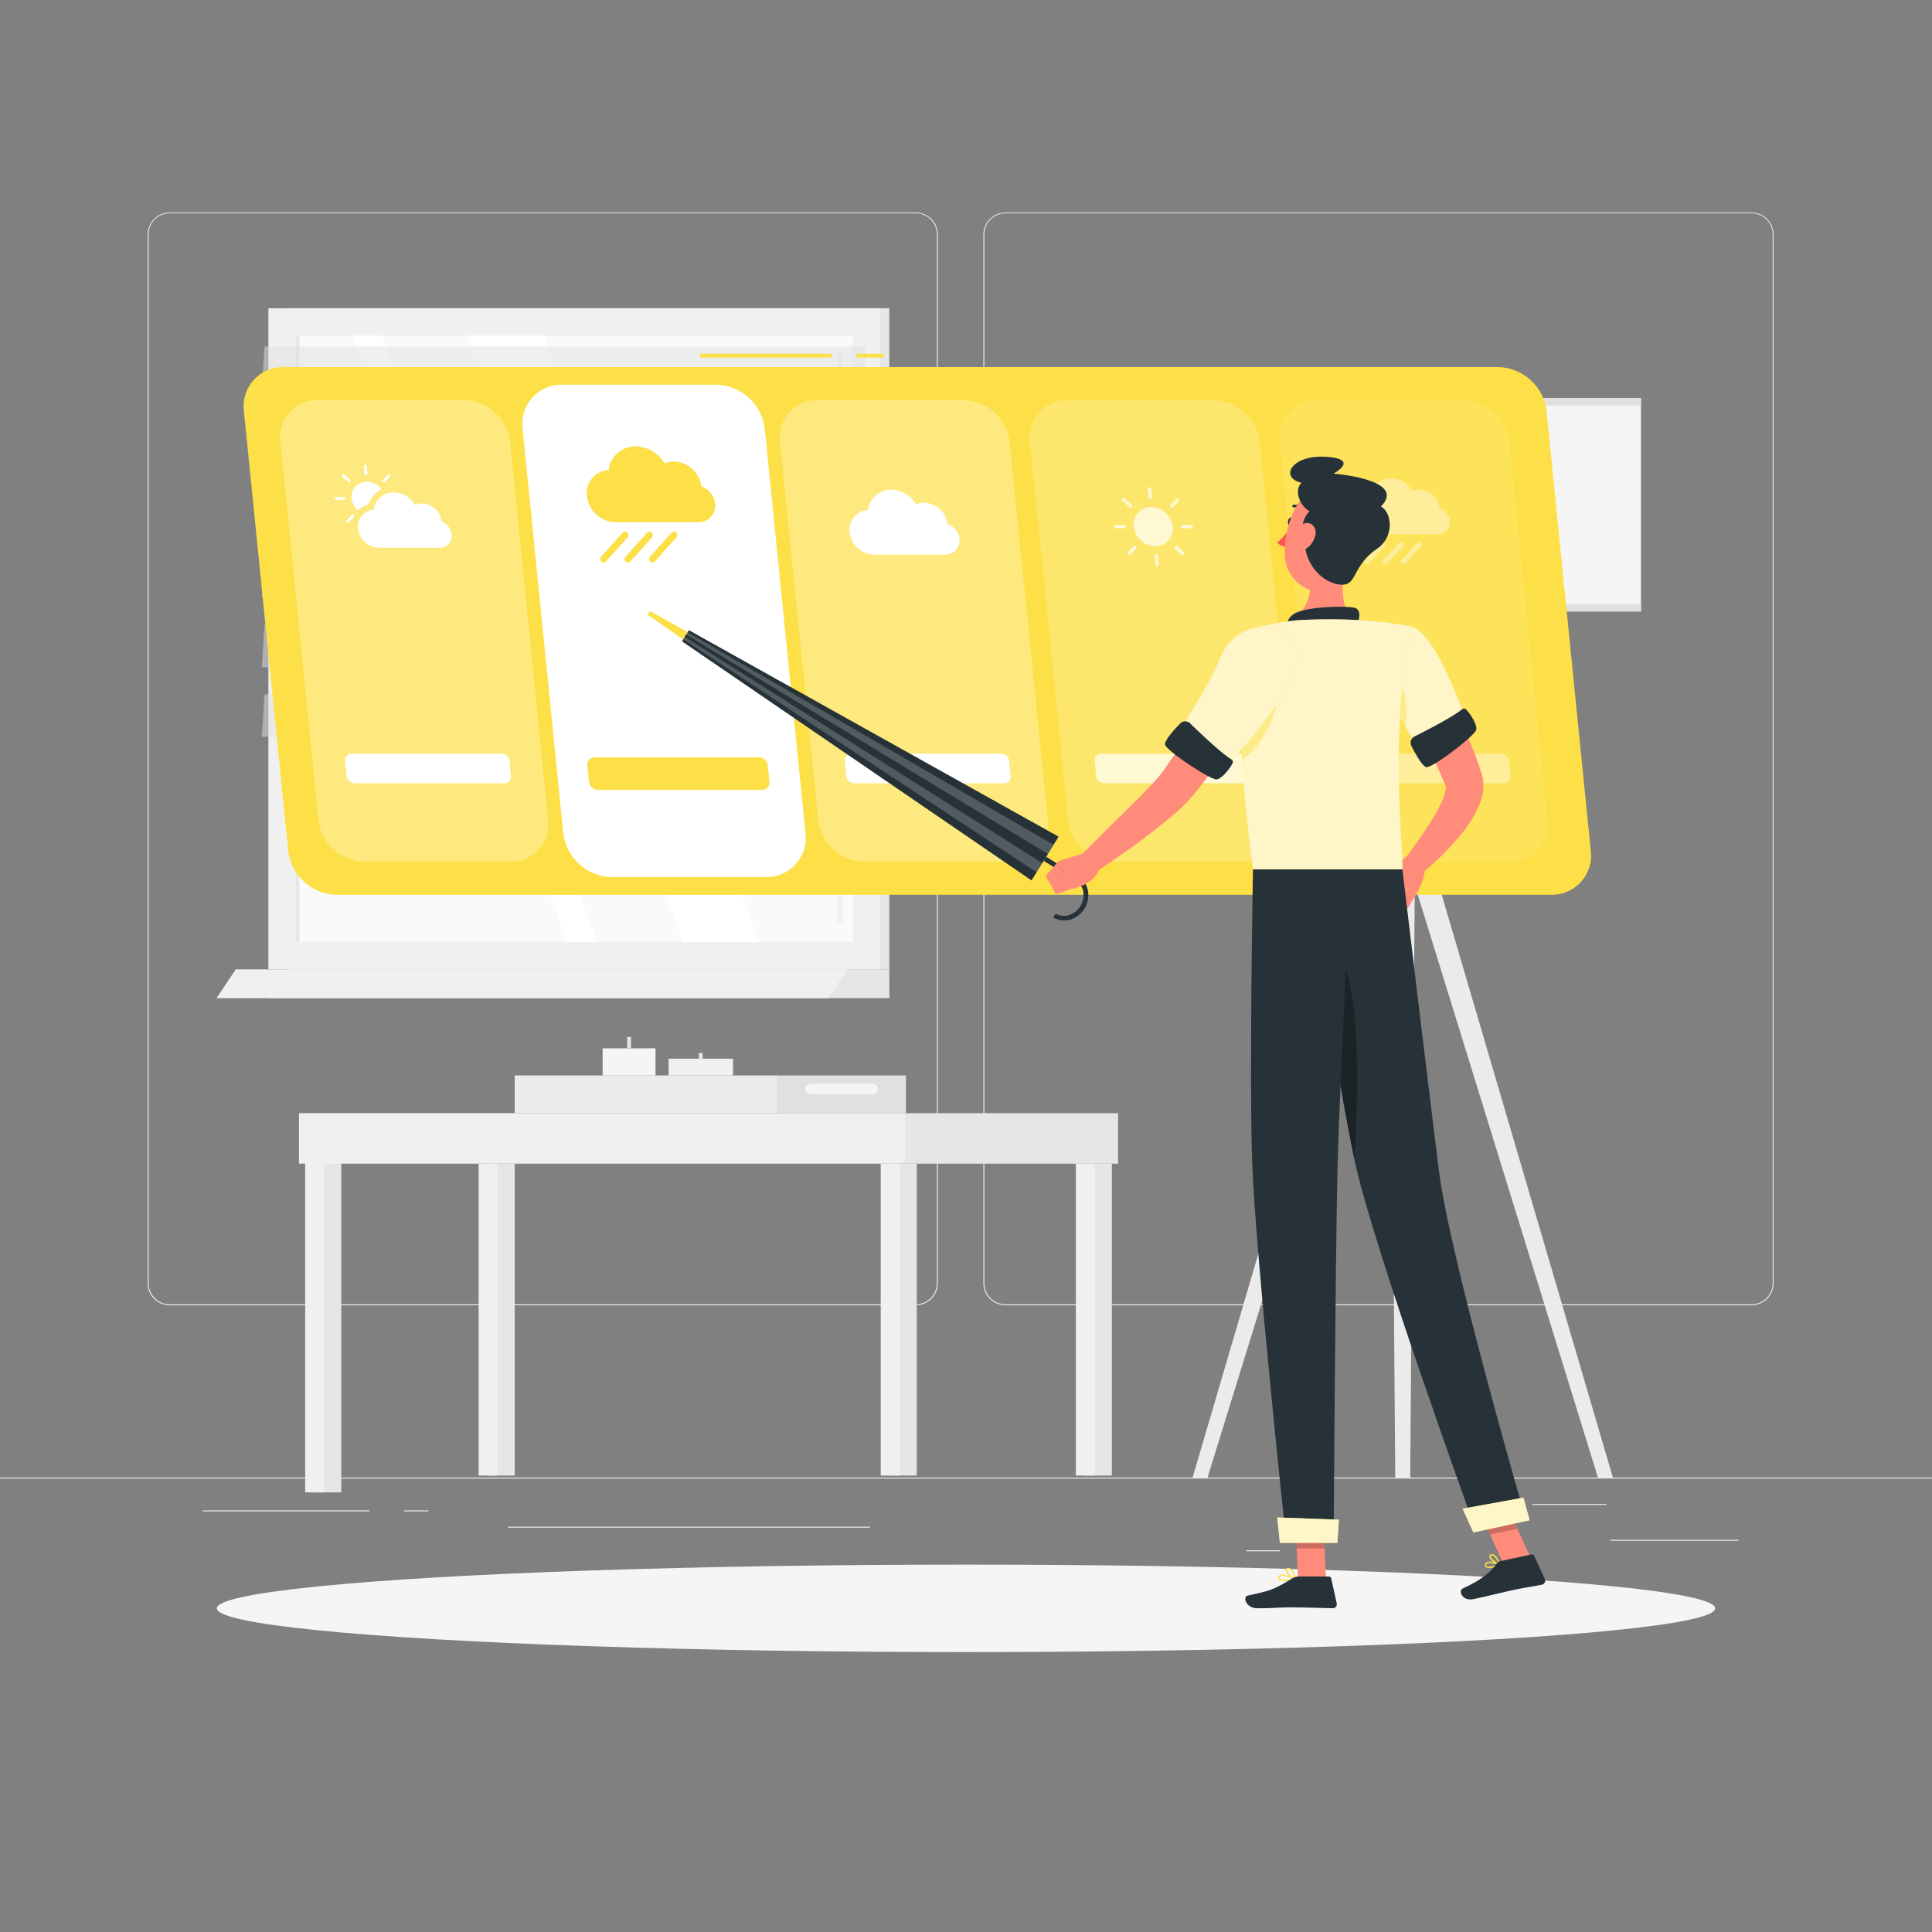 <svg xmlns="http://www.w3.org/2000/svg" viewBox="0 0 500 500"><rect x="0" y="0" width="500" height="500" fill="#808080" stroke="none"/><g id="freepik--background-complete--inject-3"><rect y="382.4" width="500" height="0.25" style="fill:#ebebeb"></rect><rect x="416.78" y="398.49" width="33.12" height="0.25" style="fill:#ebebeb"></rect><rect x="322.53" y="401.21" width="8.69" height="0.25" style="fill:#ebebeb"></rect><rect x="396.59" y="389.21" width="19.19" height="0.25" style="fill:#ebebeb"></rect><rect x="52.46" y="390.89" width="43.19" height="0.25" style="fill:#ebebeb"></rect><rect x="104.56" y="390.89" width="6.33" height="0.25" style="fill:#ebebeb"></rect><rect x="131.47" y="395.11" width="93.68" height="0.25" style="fill:#ebebeb"></rect><path d="M237,337.8H43.91a5.71,5.71,0,0,1-5.7-5.71V60.66A5.71,5.71,0,0,1,43.91,55H237a5.71,5.71,0,0,1,5.71,5.71V332.09A5.71,5.71,0,0,1,237,337.8ZM43.91,55.2a5.46,5.46,0,0,0-5.45,5.46V332.09a5.46,5.46,0,0,0,5.45,5.46H237a5.47,5.47,0,0,0,5.46-5.46V60.66A5.47,5.47,0,0,0,237,55.2Z" style="fill:#ebebeb"></path><path d="M453.31,337.8H260.21a5.72,5.72,0,0,1-5.71-5.71V60.66A5.72,5.72,0,0,1,260.21,55h193.1A5.71,5.71,0,0,1,459,60.66V332.09A5.71,5.71,0,0,1,453.31,337.8ZM260.21,55.2a5.47,5.47,0,0,0-5.46,5.46V332.09a5.47,5.47,0,0,0,5.46,5.46h193.1a5.47,5.47,0,0,0,5.46-5.46V60.66a5.47,5.47,0,0,0-5.46-5.46Z" style="fill:#ebebeb"></path><rect x="74.55" y="79.78" width="155.62" height="171.1" transform="translate(304.71 330.65) rotate(180)" style="fill:#e6e6e6"></rect><rect x="69.47" y="79.78" width="158.33" height="171.1" transform="translate(297.26 330.65) rotate(180)" style="fill:#f0f0f0"></rect><polygon points="74.55 250.87 230.17 250.87 230.17 258.33 69.58 258.33 74.55 250.87" style="fill:#e6e6e6"></polygon><polygon points="61.01 250.87 219.33 250.87 214.36 258.33 56.03 258.33 61.01 250.87" style="fill:#f0f0f0"></polygon><rect x="70.19" y="93.27" width="156.88" height="144.11" transform="translate(313.96 16.69) rotate(90)" style="fill:#fafafa"></rect><polygon points="196.41 243.76 140.75 86.89 121.05 86.89 176.71 243.76 196.41 243.76" style="fill:#fff"></polygon><path d="M217.39,238.78a.55.55,0,0,0,.55-.55V91.51a.55.55,0,0,0-.55-.54.54.54,0,0,0-.54.54V238.23A.55.55,0,0,0,217.39,238.78Z" style="fill:#f0f0f0"></path><polygon points="154.48 243.76 98.82 86.89 91.14 86.89 146.8 243.76 154.48 243.76" style="fill:#fff"></polygon><rect x="-1.41" y="164.87" width="156.88" height="0.9" transform="translate(242.35 88.3) rotate(90)" style="fill:#e6e6e6"></rect><polygon points="67.78 100.61 223.41 100.61 224.06 89.65 68.44 89.65 67.78 100.61" style="fill:#e0e0e0;opacity:0.5"></polygon><polygon points="67.78 118.62 223.41 118.62 224.06 107.66 68.44 107.66 67.78 118.62" style="fill:#e0e0e0;opacity:0.5"></polygon><polygon points="67.78 136.63 223.41 136.63 224.06 125.68 68.44 125.68 67.78 136.63" style="fill:#e0e0e0;opacity:0.5"></polygon><polygon points="67.78 154.64 223.41 154.64 224.06 143.69 68.44 143.69 67.78 154.64" style="fill:#e0e0e0;opacity:0.5"></polygon><polygon points="67.78 172.66 223.41 172.66 224.06 161.7 68.44 161.7 67.78 172.66" style="fill:#e0e0e0;opacity:0.5"></polygon><polygon points="67.78 190.67 223.41 190.67 224.06 179.71 68.44 179.71 67.78 190.67" style="fill:#e0e0e0;opacity:0.5"></polygon><rect x="301.37" y="103" width="123.31" height="55.25" style="fill:#f5f5f5"></rect><rect x="301.37" y="103" width="123.31" height="1.94" style="fill:#e0e0e0"></rect><rect x="301.37" y="156.31" width="123.31" height="1.94" style="fill:#e0e0e0"></rect><polygon points="361.09 382.4 359.36 158.25 366.69 158.25 364.96 382.4 361.09 382.4" style="fill:#ebebeb"></polygon><polygon points="308.64 382.4 374.47 158.25 381.81 158.25 312.51 382.4 308.64 382.4" style="fill:#ebebeb"></polygon><polygon points="417.42 382.4 351.59 158.25 344.25 158.25 413.55 382.4 417.42 382.4" style="fill:#ebebeb"></polygon><rect x="81.23" y="292.44" width="7.09" height="93.78" transform="translate(169.55 678.67) rotate(180)" style="fill:#e6e6e6"></rect><rect x="78.99" y="292.44" width="4.93" height="93.78" transform="translate(162.9 678.67) rotate(180)" style="fill:#f0f0f0"></rect><rect x="77.38" y="288.08" width="156.83" height="13.07" style="fill:#f0f0f0"></rect><rect x="230.17" y="301.16" width="7.09" height="80.71" transform="translate(467.43 683.03) rotate(180)" style="fill:#e6e6e6"></rect><rect x="227.93" y="301.16" width="4.93" height="80.71" transform="translate(460.79 683.03) rotate(180)" style="fill:#f0f0f0"></rect><rect x="280.66" y="301.16" width="7.09" height="80.71" transform="translate(568.41 683.03) rotate(180)" style="fill:#e6e6e6"></rect><rect x="278.42" y="301.16" width="4.93" height="80.71" transform="translate(561.77 683.03) rotate(180)" style="fill:#f0f0f0"></rect><rect x="126.11" y="301.16" width="7.09" height="80.71" transform="translate(259.32 683.03) rotate(180)" style="fill:#e6e6e6"></rect><rect x="123.88" y="301.16" width="4.93" height="80.71" transform="translate(252.68 683.03) rotate(180)" style="fill:#f0f0f0"></rect><rect x="234.21" y="288.08" width="55.16" height="13.07" transform="translate(523.57 589.24) rotate(180)" style="fill:#e6e6e6"></rect><rect x="133.21" y="278.32" width="67.97" height="9.76" style="fill:#ebebeb"></rect><rect x="201.18" y="278.32" width="33.28" height="9.76" transform="translate(435.64 566.41) rotate(180)" style="fill:#e0e0e0"></rect><rect x="208.4" y="280.44" width="18.84" height="2.76" rx="1.38" transform="translate(435.64 563.65) rotate(-180)" style="fill:#f5f5f5"></rect><rect x="155.96" y="271.31" width="13.69" height="7.01" style="fill:#f5f5f5"></rect><rect x="162.31" y="268.38" width="0.99" height="2.93" style="fill:#e6e6e6"></rect><rect x="180.87" y="272.53" width="0.99" height="1.46" style="fill:#e6e6e6"></rect><rect x="173.03" y="273.99" width="16.67" height="4.33" style="fill:#f0f0f0"></rect></g><g id="freepik--Shadow--inject-3"><ellipse id="freepik--path--inject-3" cx="250" cy="416.24" rx="193.89" ry="11.32" style="fill:#f5f5f5"></ellipse></g><g id="freepik--weather-widget--inject-3"><rect x="221.68" y="91.54" width="7" height="1" style="fill:#FDE047"></rect><rect x="181.19" y="91.54" width="34.03" height="1" style="fill:#FDE047"></rect><path d="M401.46,231.56H87.1a12.9,12.9,0,0,1-12.52-11.38L63.13,106.42A10.14,10.14,0,0,1,73.36,95H387.72a12.92,12.92,0,0,1,12.53,11.38l11.44,113.76A10.13,10.13,0,0,1,401.46,231.56Z" style="fill:#FDE047"></path><path d="M132.11,223H94.3a12.27,12.27,0,0,1-11.89-10.8l-9.84-97.85a9.61,9.61,0,0,1,9.71-10.8h37.81A12.25,12.25,0,0,1,132,114.38l9.85,97.85A9.61,9.61,0,0,1,132.11,223Z" style="fill:#fff;opacity:0.3"></path><path d="M198.21,227H158.32a12.93,12.93,0,0,1-12.54-11.4L135.25,111A10.14,10.14,0,0,1,145.5,99.57h39.89A12.92,12.92,0,0,1,197.93,111l10.53,104.68A10.15,10.15,0,0,1,198.21,227Z" style="fill:#fff"></path><path d="M261.43,223H223.62a12.25,12.25,0,0,1-11.88-10.8l-9.85-97.85a9.61,9.61,0,0,1,9.71-10.8h37.81a12.27,12.27,0,0,1,11.89,10.8l9.84,97.85A9.61,9.61,0,0,1,261.43,223Z" style="fill:#fff;opacity:0.3"></path><path d="M326.09,223H288.28a12.26,12.26,0,0,1-11.88-10.8l-9.85-97.85a9.63,9.63,0,0,1,9.72-10.8h37.8A12.27,12.27,0,0,1,326,114.38l9.84,97.85A9.61,9.61,0,0,1,326.09,223Z" style="fill:#fff;opacity:0.2"></path><path d="M390.75,223H352.94a12.26,12.26,0,0,1-11.88-10.8l-9.85-97.85a9.63,9.63,0,0,1,9.72-10.8h37.8a12.27,12.27,0,0,1,11.89,10.8l9.84,97.85A9.61,9.61,0,0,1,390.75,223Z" style="fill:#fff;opacity:0.1"></path><path d="M245.22,135.62a6.28,6.28,0,0,0-6.11-5.51,5.18,5.18,0,0,0-2,.4,7.6,7.6,0,0,0-6.42-3.77,5.93,5.93,0,0,0-6,5.26,5.11,5.11,0,0,0-4.82,5.76,6.54,6.54,0,0,0,6.36,5.78h18.38a3.65,3.65,0,0,0,3.69-4.1A4.65,4.65,0,0,0,245.22,135.62Z" style="fill:#fff"></path><path d="M181.51,125.88a7.34,7.34,0,0,0-7.13-6.43,6.16,6.16,0,0,0-2.38.47,8.88,8.88,0,0,0-7.49-4.4,6.93,6.93,0,0,0-7,6.14,6,6,0,0,0-5.63,6.73,7.63,7.63,0,0,0,7.43,6.75h21.47a4.26,4.26,0,0,0,4.31-4.78A5.47,5.47,0,0,0,181.51,125.88Z" style="fill:#FDE047"></path><path d="M162.55,145.55a.9.9,0,0,1-.6-.23.89.89,0,0,1-.07-1.26l5.58-6.2a.89.89,0,0,1,1.32,1.19l-5.57,6.2A.88.88,0,0,1,162.55,145.55Z" style="fill:#FDE047"></path><path d="M168.87,145.55a.9.9,0,0,1-.6-.23.89.89,0,0,1-.07-1.26l5.58-6.2a.89.89,0,0,1,1.32,1.19l-5.57,6.2A.88.88,0,0,1,168.87,145.55Z" style="fill:#FDE047"></path><path d="M156.23,145.55a.9.9,0,0,1-.6-.23.89.89,0,0,1-.07-1.26l5.58-6.2a.89.89,0,0,1,1.32,1.19l-5.57,6.2A.88.88,0,0,1,156.23,145.55Z" style="fill:#FDE047"></path><g style="opacity:0.4"><path d="M372.55,131.45a5.43,5.43,0,0,0-5.27-4.75,4.56,4.56,0,0,0-1.76.34,6.56,6.56,0,0,0-5.53-3.25,5.12,5.12,0,0,0-5.2,4.54,4.42,4.42,0,0,0-4.16,5,5.65,5.65,0,0,0,5.49,5H372a3.13,3.13,0,0,0,3.17-3.53A4,4,0,0,0,372.55,131.45Z" style="fill:#fff"></path><path d="M358.54,146a.63.63,0,0,1-.44-.17.66.66,0,0,1-.05-.93l4-4.4a.66.66,0,1,1,1,.88l-4,4.4A.64.64,0,0,1,358.54,146Z" style="fill:#fff"></path><path d="M363.21,146a.61.61,0,0,1-.44-.17.65.65,0,0,1,0-.93l4-4.4a.66.66,0,1,1,1,.88l-4,4.4A.64.64,0,0,1,363.21,146Z" style="fill:#fff"></path><path d="M353.87,146a.64.64,0,0,1-.44-.17.66.66,0,0,1-.05-.93l4-4.4a.66.66,0,0,1,.93-.05.65.65,0,0,1,.05.93l-4,4.4A.64.64,0,0,1,353.87,146Z" style="fill:#fff"></path></g><g style="opacity:0.7"><path d="M303.52,136.29a4.5,4.5,0,0,1-4.55,5.07,5.73,5.73,0,0,1-5.57-5.07,4.49,4.49,0,0,1,4.55-5.06A5.73,5.73,0,0,1,303.52,136.29Z" style="fill:#fff"></path><path d="M299.45,146.55a.43.43,0,0,1-.43-.39l-.24-2.31a.44.44,0,0,1,.39-.48.44.44,0,0,1,.48.39l.23,2.31a.43.43,0,0,1-.39.47Z" style="fill:#fff"></path><path d="M297.7,129.22a.44.44,0,0,1-.43-.4l-.23-2.3a.44.44,0,0,1,.39-.48.43.43,0,0,1,.47.39l.24,2.31a.43.43,0,0,1-.39.47Z" style="fill:#fff"></path><path d="M291,136.73h-2.31a.44.44,0,0,1-.43-.44.43.43,0,0,1,.43-.43H291a.43.43,0,0,1,.43.43A.44.44,0,0,1,291,136.73Z" style="fill:#fff"></path><path d="M308.28,136.73H306a.44.44,0,0,1-.43-.44.43.43,0,0,1,.43-.43h2.31a.43.43,0,0,1,.43.43A.44.44,0,0,1,308.28,136.73Z" style="fill:#fff"></path><path d="M306.1,143.67a.46.46,0,0,1-.29-.11l-1.8-1.63a.44.44,0,0,1,.59-.65l1.79,1.63a.44.44,0,0,1,0,.62A.43.43,0,0,1,306.1,143.67Z" style="fill:#fff"></path><path d="M292.61,131.42a.44.44,0,0,1-.29-.12l-1.79-1.63a.43.43,0,1,1,.58-.64l1.8,1.63a.44.44,0,0,1-.3.76Z" style="fill:#fff"></path><path d="M292.22,143.67a.44.44,0,0,1-.29-.11.43.43,0,0,1,0-.61l1.47-1.63a.43.43,0,0,1,.61,0,.44.44,0,0,1,0,.62l-1.47,1.63A.45.45,0,0,1,292.22,143.67Z" style="fill:#fff"></path><path d="M303.24,131.42a.4.4,0,0,1-.29-.12.43.43,0,0,1,0-.61l1.47-1.63a.44.44,0,0,1,.65.58l-1.47,1.63A.42.42,0,0,1,303.24,131.42Z" style="fill:#fff"></path></g><path d="M114.29,135a5.35,5.35,0,0,0-5.2-4.69,4.45,4.45,0,0,0-1.73.35,6.46,6.46,0,0,0-5.46-3.21,5,5,0,0,0-5.13,4.47,4.37,4.37,0,0,0-4.11,4.91,5.57,5.57,0,0,0,5.42,4.92h15.65a3.1,3.1,0,0,0,3.14-3.49A4,4,0,0,0,114.29,135Z" style="fill:#fff"></path><path d="M98.7,126.61a6.22,6.22,0,0,0-3.24,3.91,5.47,5.47,0,0,0-2.76,1.59A4.72,4.72,0,0,1,91,129a3.83,3.83,0,0,1,3.88-4.31A4.82,4.82,0,0,1,98.7,126.61Z" style="fill:#fff"></path><path d="M94.7,123a.37.37,0,0,1-.37-.33l-.19-2a.36.36,0,0,1,.33-.4.36.36,0,0,1,.4.33l.2,2a.37.37,0,0,1-.33.41Z" style="fill:#fff"></path><path d="M89,129.36H87a.37.37,0,0,1-.37-.37.36.36,0,0,1,.37-.37h2a.37.37,0,0,1,.37.37A.38.38,0,0,1,89,129.36Z" style="fill:#fff"></path><path d="M90.37,124.83a.38.38,0,0,1-.25-.09l-1.53-1.39a.37.37,0,0,1,.5-.55l1.53,1.39a.37.37,0,0,1,0,.52A.36.36,0,0,1,90.37,124.83Z" style="fill:#fff"></path><path d="M90,135.27a.35.35,0,0,1-.25-.1.37.37,0,0,1,0-.52L91,133.26a.39.39,0,0,1,.53,0,.38.38,0,0,1,0,.53l-1.25,1.39A.36.36,0,0,1,90,135.27Z" style="fill:#fff"></path><path d="M99.41,124.83a.36.36,0,0,1-.27-.61l1.25-1.39a.37.37,0,0,1,.52,0,.38.38,0,0,1,0,.52l-1.25,1.39A.39.39,0,0,1,99.41,124.83Z" style="fill:#fff"></path><path d="M130.54,202.71H91.78a2.15,2.15,0,0,1-2.08-1.89l-.39-3.89a1.68,1.68,0,0,1,1.7-1.88h38.76a2.14,2.14,0,0,1,2.07,1.88l.39,3.89A1.68,1.68,0,0,1,130.54,202.71Z" style="fill:#fff"></path><path d="M197.26,204.42H154.72a2.35,2.35,0,0,1-2.28-2.07l-.43-4.27a1.84,1.84,0,0,1,1.86-2.07h42.55a2.35,2.35,0,0,1,2.28,2.07l.43,4.27A1.85,1.85,0,0,1,197.26,204.42Z" style="fill:#FDE047"></path><path d="M259.86,202.71H221.1a2.14,2.14,0,0,1-2.07-1.89l-.39-3.89a1.67,1.67,0,0,1,1.69-1.88h38.76a2.13,2.13,0,0,1,2.07,1.88l.4,3.89A1.69,1.69,0,0,1,259.86,202.71Z" style="fill:#fff"></path><path d="M324.52,202.71H285.76a2.14,2.14,0,0,1-2.07-1.89l-.39-3.89a1.67,1.67,0,0,1,1.69-1.88h38.76a2.13,2.13,0,0,1,2.07,1.88l.4,3.89A1.69,1.69,0,0,1,324.52,202.71Z" style="fill:#fff;opacity:0.7"></path><path d="M389.18,202.71H350.43a2.14,2.14,0,0,1-2.08-1.89l-.39-3.89a1.67,1.67,0,0,1,1.69-1.88h38.76a2.15,2.15,0,0,1,2.08,1.88l.39,3.89A1.69,1.69,0,0,1,389.18,202.71Z" style="fill:#fff;opacity:0.4"></path></g><g id="freepik--Character--inject-3"><path d="M368,167.63c2.8,4.65,5.33,9.29,7.74,14.1a148.33,148.33,0,0,1,6.51,14.92c.24.65.47,1.31.68,2l.33,1,.17.5.12.4c0,.17.09.34.13.51a11.74,11.74,0,0,1-.56,6.44,28.77,28.77,0,0,1-4.65,8A68.62,68.62,0,0,1,366.68,227l-3.77-3.9a123.22,123.22,0,0,0,8.58-12.43,32.83,32.83,0,0,0,1.6-3.11,14.62,14.62,0,0,0,1-2.84c.19-.82.1-1.47,0-1.33v0l0-.07-.18-.42-.34-.85c-.23-.56-.47-1.13-.73-1.7-2-4.55-4.36-9.12-6.78-13.65s-5-9.09-7.46-13.52Z" style="fill:#ff8b7b"></path><path d="M364.34,221.35l-5.69,5,7.92,5s2.33-3.78,2.23-7.28Z" style="fill:#ff8b7b"></path><polygon points="356.57 233.83 362.63 237.73 366.57 231.38 358.65 226.38 356.57 233.83" style="fill:#ff8b7b"></polygon><path d="M334.69,135.09c-.11.57-.51,1-.88.91s-.59-.6-.48-1.17.51-1,.88-.91S334.8,134.52,334.69,135.09Z" style="fill:#263238"></path><path d="M334.24,136.08a20.58,20.58,0,0,1-3.69,4.36,3.35,3.35,0,0,0,2.64,1.05Z" style="fill:#ff5652"></path><path d="M337.4,132.32a.33.33,0,0,0,.23-.09.35.35,0,0,0,0-.49,3.36,3.36,0,0,0-2.93-1.1.33.33,0,0,0-.27.39.34.34,0,0,0,.39.28h0a2.72,2.72,0,0,1,2.31.9A.36.36,0,0,0,337.4,132.32Z" style="fill:#263238"></path><path d="M348.4,142c-1,5.29-2.07,15,1.63,18.51,0,0-1.45,5.36-11.27,5.36-10.81,0-4.75-4.54-4.75-4.54,4.58-4,5.73-8.14,4.71-12.24Z" style="fill:#ff8b7b"></path><path d="M351.24,162.11c.55-2,1.15-4.26-.59-4.79-1.91-.58-12.07-.4-15.42,1.35s-2,5.55-2,5.55Z" style="fill:#263238"></path><path d="M386.32,405.69a2.31,2.31,0,0,1-1.8-.1.71.71,0,0,1-.16-.8.78.78,0,0,1,.44-.5c1-.47,3.22.45,3.31.49a.17.17,0,0,1,0,.31A8.87,8.87,0,0,1,386.32,405.69Zm-1.18-1.16-.2.07a.47.47,0,0,0-.26.29c-.09.31,0,.41.06.44.39.33,1.84,0,2.85-.38A5.52,5.52,0,0,0,385.14,404.53Z" style="fill:#FDE047"></path><path d="M388.08,405.1H388c-.82-.24-2.57-1.48-2.59-2.3a.56.56,0,0,1,.44-.55.92.92,0,0,1,.76.06c1,.49,1.57,2.49,1.6,2.58a.16.16,0,0,1-.13.21Zm-2-2.55-.08,0c-.21.07-.21.18-.21.22,0,.49,1.17,1.46,2,1.86a4.21,4.21,0,0,0-1.32-2A.6.6,0,0,0,386,402.55Z" style="fill:#FDE047"></path><path d="M333,409.23c-.93,0-1.82-.13-2.12-.55a.63.63,0,0,1,0-.74.83.83,0,0,1,.54-.4c1.21-.33,3.73,1.11,3.84,1.17a.18.18,0,0,1,.08.18.17.17,0,0,1-.13.14A13,13,0,0,1,333,409.23Zm-1.15-1.4a1.15,1.15,0,0,0-.33,0,.47.47,0,0,0-.33.24c-.12.21-.08.31,0,.37.34.47,2.17.48,3.51.29A7.78,7.78,0,0,0,331.88,407.83Z" style="fill:#FDE047"></path><path d="M335.21,409l-.07,0c-.87-.39-2.6-1.95-2.47-2.77,0-.19.17-.43.64-.48a1.28,1.28,0,0,1,.95.3,4.8,4.8,0,0,1,1.12,2.78.17.17,0,0,1-.07.16A.17.17,0,0,1,335.21,409Zm-1.76-2.93h-.1c-.31,0-.33.16-.34.2-.08.49,1.1,1.72,2,2.25a4,4,0,0,0-1-2.23A.88.88,0,0,0,333.45,406.1Z" style="fill:#FDE047"></path><polygon points="343.16 408.86 335.93 408.86 335.21 392.12 342.44 392.12 343.16 408.86" style="fill:#ff8b7b"></polygon><polygon points="396.14 403.18 389.07 404.71 381.98 389.12 389.05 387.59 396.14 403.18" style="fill:#ff8b7b"></polygon><path d="M388.4,404l7.93-1.71a.63.63,0,0,1,.71.35l2.75,6a1.06,1.06,0,0,1-.76,1.48c-2.78.55-4.16.68-7.65,1.43-2.15.47-7,1.65-10,2.29s-4-2.21-2.83-2.73c5.18-2.37,7.35-4.46,8.75-6.4A1.82,1.82,0,0,1,388.4,404Z" style="fill:#263238"></path><path d="M336,408h7.89a.63.63,0,0,1,.62.49l1.43,6.43a1.05,1.05,0,0,1-1,1.29c-2.85-.05-7-.22-10.54-.22-4.19,0-4.12.23-9,.23-3,0-3.79-3-2.55-3.27,5.65-1.24,6.58-1.37,11.47-4.39A3.41,3.41,0,0,1,336,408Z" style="fill:#263238"></path><path d="M328.56,175.73c-2.76,5.11-5.66,10-8.77,14.84a155.13,155.13,0,0,1-10.17,14.21c-.46.58-1,1.15-1.48,1.72l-.75.87-.89.91c-.59.6-1.13,1.08-1.71,1.61l-1.68,1.46c-2.24,1.89-4.5,3.65-6.78,5.38-4.57,3.45-9.24,6.69-14.07,9.76l-3.41-4.23c3.94-4,8-8,12-11.93,2-2,4-3.92,5.88-5.87.93-1,1.87-2,2.65-2.87l.54-.65.59-.77c.39-.53.79-1,1.17-1.58,3.11-4.34,6-9.05,8.9-13.79s5.69-9.58,8.42-14.35Z" style="fill:#ff8b7b"></path><path d="M365.2,162.15C372,163.71,379.94,188,379.94,188l-11.59,7.58s-7.37-11.32-11.2-19.39C353.13,167.77,358.27,160.57,365.2,162.15Z" style="fill:#FDE047"></path><g style="opacity:0.7"><path d="M365.2,162.15C372,163.71,379.94,188,379.94,188l-11.59,7.58s-7.37-11.32-11.2-19.39C353.13,167.77,358.27,160.57,365.2,162.15Z" style="fill:#fff"></path></g><path d="M361.35,174.62c-.59-.77-2.2,1-3.41,3.23,1.68,3.32,3.8,7,5.68,10.14C364.79,181.92,362.88,176.57,361.35,174.62Z" style="fill:#FDE047;opacity:0.5"></path><path d="M324.7,162.53s-7.69,8.69-.43,62.47h38.66c.27-5.93-3.46-34.88,2.27-62.85a100.45,100.45,0,0,0-12.95-1.63,140.61,140.61,0,0,0-16.43,0A72.16,72.16,0,0,0,324.7,162.53Z" style="fill:#FDE047"></path><path d="M324.7,162.53s-7.69,8.69-.43,62.47h38.66c.27-5.93-3.46-34.88,2.27-62.85a100.45,100.45,0,0,0-12.95-1.63,140.61,140.61,0,0,0-16.43,0A72.16,72.16,0,0,0,324.7,162.53Z" style="fill:#fff;opacity:0.7"></path><path d="M321.43,177.32a156,156,0,0,0,0,19.3c4.92-3.16,9.44-11.57,9-17.13Z" style="fill:#FDE047;opacity:0.5"></path><polygon points="177.98 163.59 176.81 165.49 167.59 159.08 168.19 158.12 177.98 163.59" style="fill:#FDE047"></polygon><polygon points="178.29 163.1 176.5 165.98 266.96 227.85 273.97 216.53 178.29 163.1" style="fill:#263238"></polygon><polygon points="177.96 163.64 176.84 165.44 268.26 225.74 272.66 218.64 177.96 163.64" style="fill:#fff;opacity:0.2"></polygon><polygon points="177.58 164.24 177.21 164.84 269.73 223.37 271.19 221 177.58 164.24" style="fill:#263238"></polygon><path d="M275.35,238.21a5.31,5.31,0,0,1-2.79-.79l.65-1a4.17,4.17,0,0,0,3.41.41,5.44,5.44,0,0,0,3.74-6,4.15,4.15,0,0,0-1.89-2.86l-8.33-5.17.65-1.05,8.33,5.17a5.39,5.39,0,0,1,2.46,3.69A6.69,6.69,0,0,1,277,238,5.66,5.66,0,0,1,275.35,238.21Z" style="fill:#263238"></path><path d="M335.3,167.33c3.8,9.21-19.2,32.21-19.2,32.21l-11.9-9s8.23-12.06,11.62-20.34C320,160,332.4,160.32,335.3,167.33Z" style="fill:#FDE047"></path><path d="M335.3,167.33c3.8,9.21-19.2,32.21-19.2,32.21l-11.9-9s8.23-12.06,11.62-20.34C320,160,332.4,160.32,335.3,167.33Z" style="fill:#fff;opacity:0.7"></path><path d="M308,187.2c2.51,2.45,8.09,7.77,10.65,9.29a.85.85,0,0,1,.31,1.11c-.85,1.59-2.78,3.92-4.06,4.11-1.51.23-13.17-7.47-13.38-9.05-.13-1.07,2.33-3.8,3.92-5.43A1.8,1.8,0,0,1,308,187.2Z" style="fill:#263238"></path><path d="M366.09,190.59c3.13-1.57,10-5.11,12.25-7a.84.84,0,0,1,1.15.08c1.23,1.32,2.8,3.9,2.57,5.17-.28,1.51-11.37,10-12.92,9.7-1.06-.22-2.83-3.44-3.86-5.47A1.82,1.82,0,0,1,366.09,190.59Z" style="fill:#263238"></path><path d="M281.21,220.59l-7.28,2.28,3.3,7.18s6.33-.84,7.58-6Z" style="fill:#ff8b7b"></path><polygon points="270.62 226.69 273.27 231.44 277.23 230.05 273.93 222.87 270.62 226.69" style="fill:#ff8b7b"></polygon><polygon points="335.21 392.12 335.58 400.75 342.82 400.75 342.45 392.12 335.21 392.12" style="opacity:0.2"></polygon><polygon points="389.05 387.6 381.98 389.13 385.64 397.16 392.71 395.63 389.05 387.6" style="opacity:0.2"></polygon><path d="M354,137.57c-1.79,7-2.49,11.11-6.73,14-6.4,4.39-14.45-.51-14.77-7.85-.28-6.61,2.7-16.86,10.12-18.32A9.77,9.77,0,0,1,354,137.57Z" style="fill:#ff8b7b"></path><path d="M337.74,139.24a5.88,5.88,0,0,1,1.2-6.92c-2.22-1.15-4.27-5.1-2.13-7.38-5.75-1.33-2.57-7.3,6.36-6.72s1.94,4.35,1.94,4.35,19.22,1.49,12.28,8.49c3.05,1.83,3.33,8-1,10.95-7,4.8-4.83,10.16-10.16,9.2C341.37,150.33,337.17,144.89,337.74,139.24Z" style="fill:#263238"></path><path d="M340.48,138.2a5.72,5.72,0,0,1-2.63,3.92c-1.79,1-2.85.24-2.88-1.62,0-1.67.75-4.38,2.51-5S340.71,136.34,340.48,138.2Z" style="fill:#ff8b7b"></path><path d="M338,225s8.2,55.24,12.7,75.93c4.94,22.66,31.31,95.31,31.31,95.31l12.93-2.8s-19.74-68-22.55-90.45c-3.06-24.36-9.45-78-9.45-78Z" style="fill:#263238"></path><path d="M378.54,390.44c-.06,0,2.77,6.16,2.77,6.16l14.56-3.15-1.59-5.86Z" style="fill:#FDE047"></path><path d="M378.54,390.44c-.06,0,2.77,6.16,2.77,6.16l14.56-3.15-1.59-5.86Z" style="fill:#fff;opacity:0.7"></path><path d="M343.17,244.68c9.49,1.86,8.48,37.23,7.34,55.42-2.73-12.86-6.74-37.6-9.47-55.16A3.18,3.18,0,0,1,343.17,244.68Z" style="opacity:0.3"></path><path d="M324.27,225s-1,54-.2,76.08c.81,22.93,8.82,98,8.82,98h12.25s.45-73.73,1-96.25c.59-24.54,3.56-77.83,3.56-77.83Z" style="fill:#263238"></path><path d="M330.53,392.71s.7,6.58.7,6.58h14.89l.4-6Z" style="fill:#FDE047"></path><path d="M330.53,392.71s.7,6.58.7,6.58h14.89l.4-6Z" style="fill:#fff;opacity:0.7"></path></g></svg>
